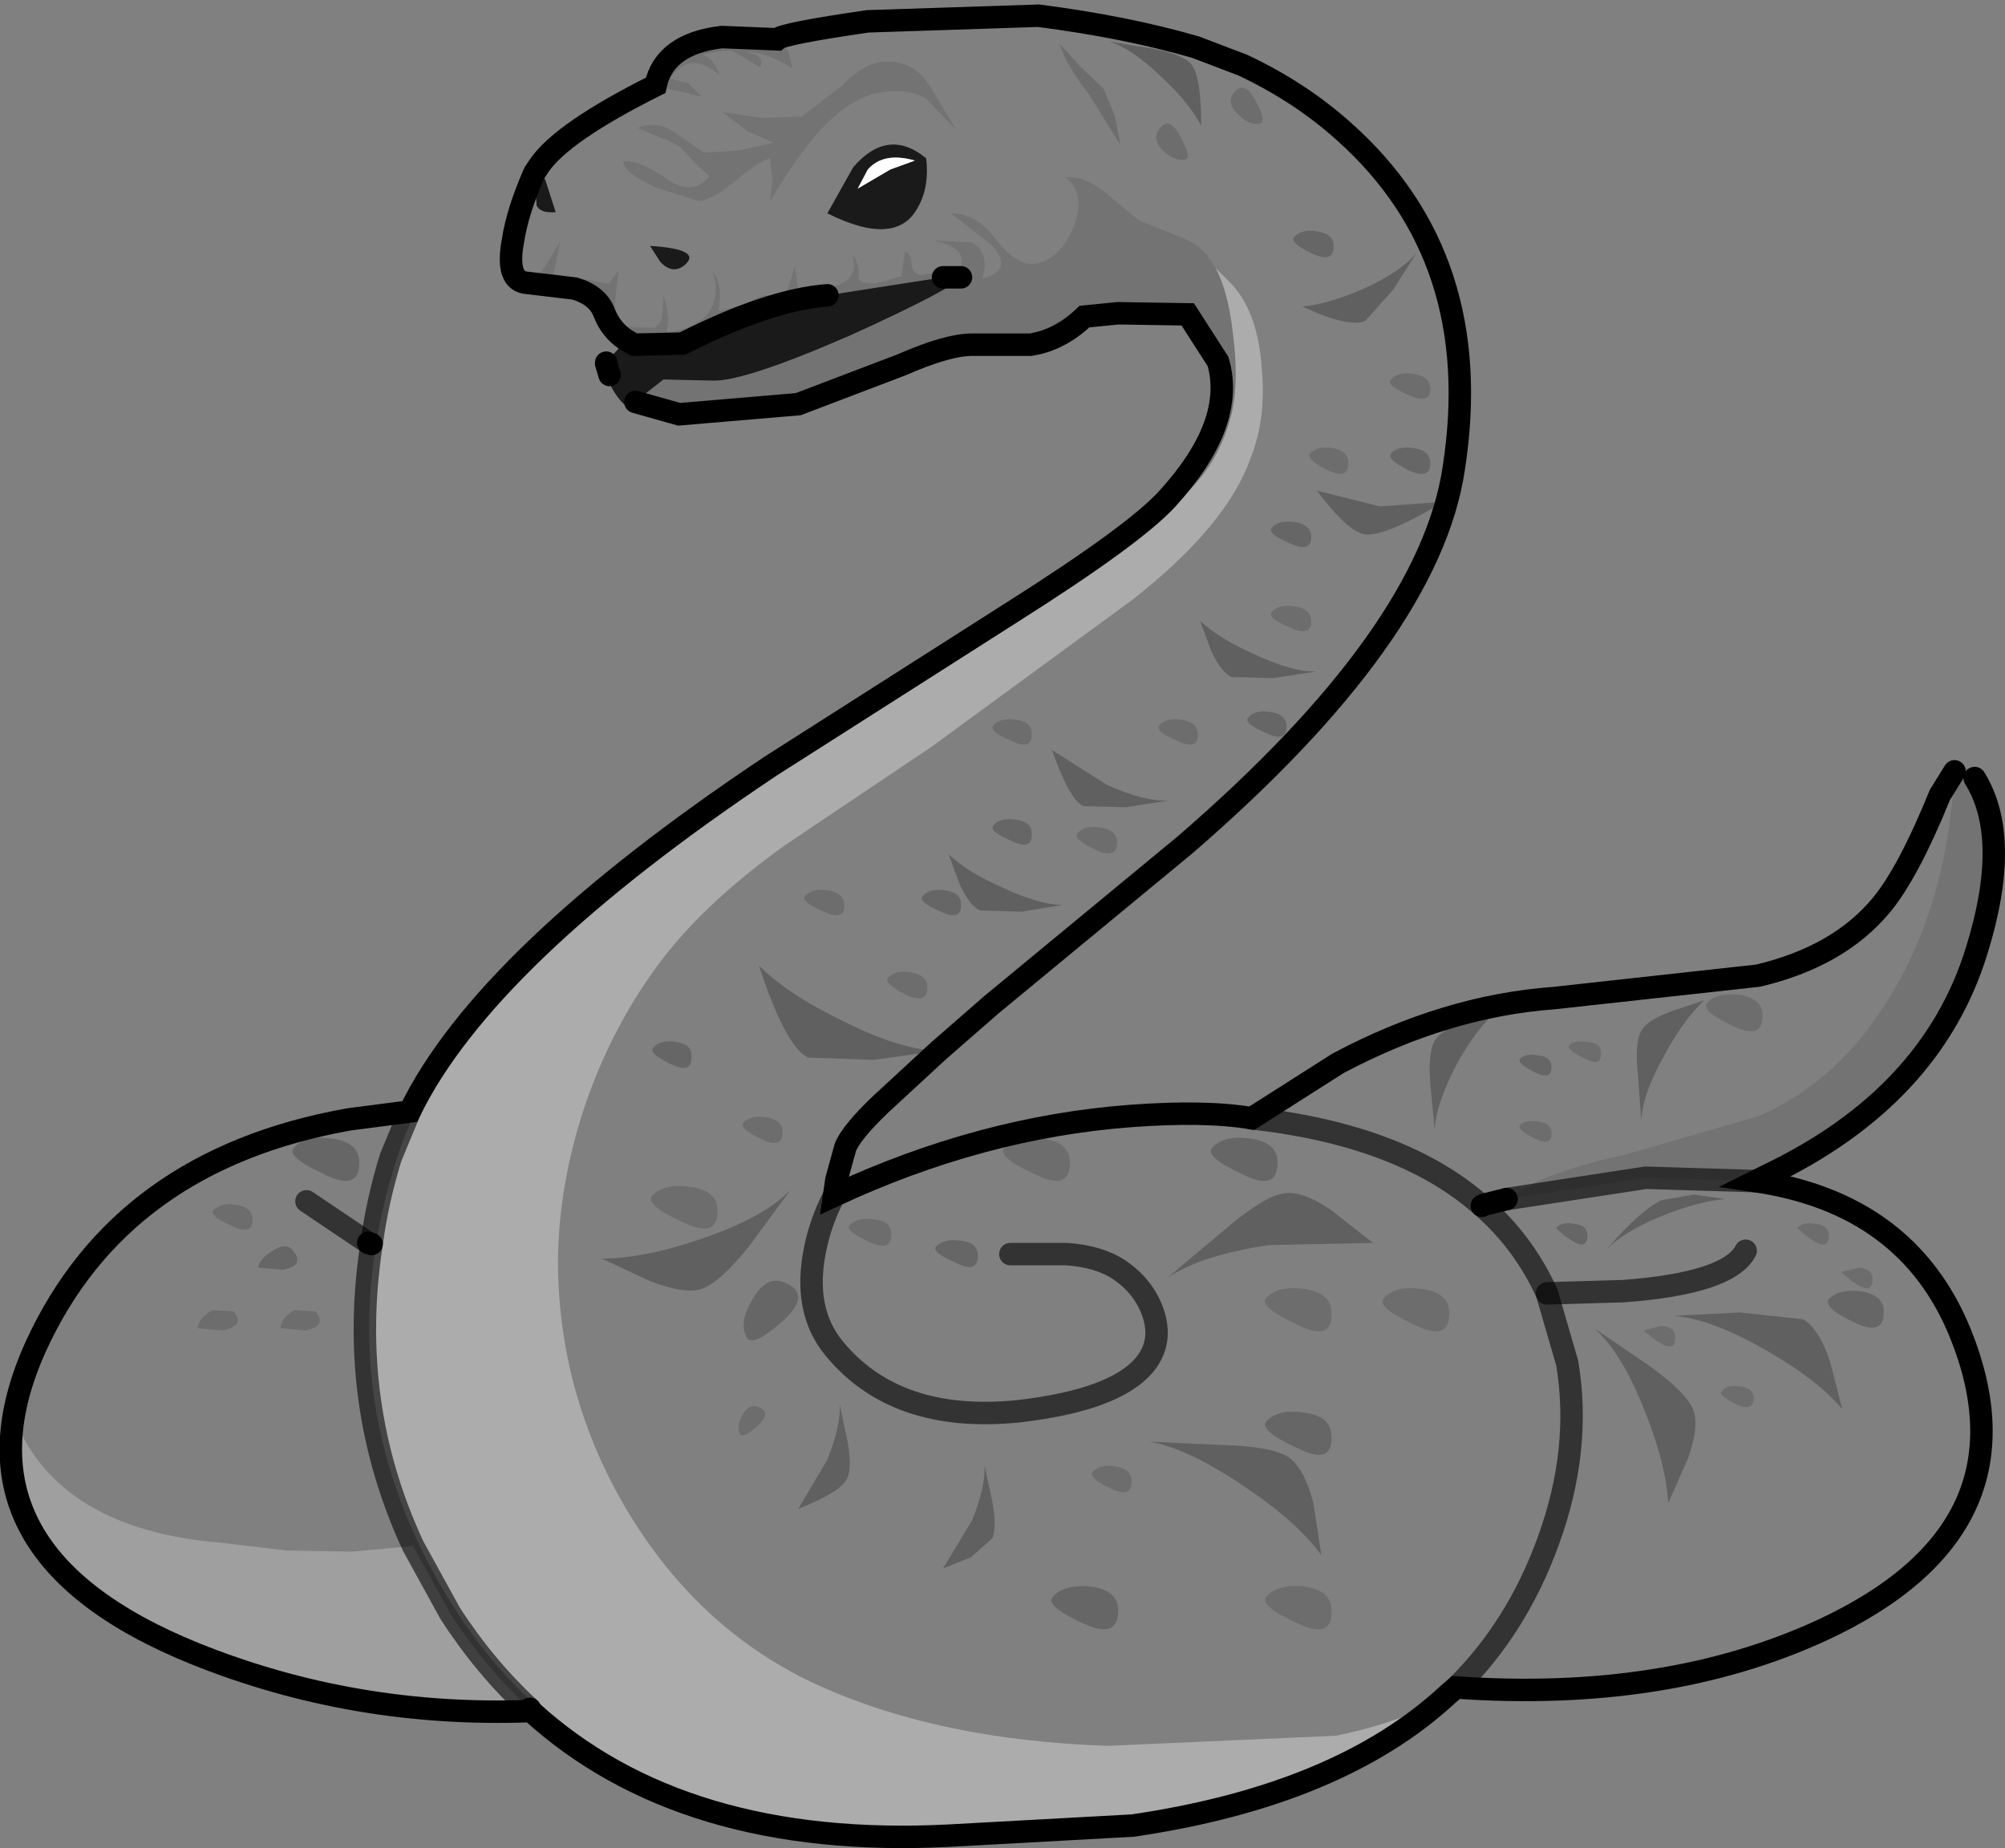 <?xml version="1.0" encoding="UTF-8" standalone="no"?>
<svg xmlns:xlink="http://www.w3.org/1999/xlink" height="82.3px" width="89.3px" xmlns="http://www.w3.org/2000/svg">
  <rect width="100%" height="100%" fill="#808080" stroke="none"/>
  <g transform="matrix(1.0, 0.0, 0.0, 1.0, 0.5, 0.55)">
    <path d="M77.7 52.05 Q84.45 53.05 86.8 58.8 90.35 67.55 80.65 72.05 73.7 75.25 64.35 74.6 L64.0 74.9 Q59.15 79.4 49.95 80.75 L41.75 81.2 Q29.9 81.8 23.15 75.65 15.3 75.95 8.2 73.1 -3.05 68.55 1.1 59.4 4.9 51.1 15.05 49.3 L17.75 48.95 Q21.1 42.05 33.85 33.55 L44.6 26.7 Q50.05 23.25 51.5 21.65 54.55 18.3 53.75 15.55 L52.4 13.45 49.3 13.4 47.8 13.55 Q46.7 14.6 45.4 14.8 L42.8 14.8 Q41.7 14.8 39.65 15.7 L35.05 17.45 29.75 17.9 27.8 17.35 27.9 17.25 29.65 17.65 Q32.05 17.95 34.75 17.1 L39.45 15.3 Q41.65 14.35 42.75 14.35 L45.4 14.4 Q46.7 14.3 47.8 13.25 L49.65 13.15 52.7 13.35 54.0 15.6 Q54.7 18.55 51.75 21.9 50.25 23.5 45.0 26.85 L34.25 33.7 Q19.65 43.45 17.25 50.8 13.75 61.45 19.6 70.85 26.4 81.75 42.05 80.95 L49.0 80.7 Q56.9 79.8 61.9 76.55 L63.5 75.3 Q61.25 76.3 59.0 76.75 L48.85 77.2 Q41.4 76.95 36.05 74.55 30.7 72.15 27.45 66.75 24.35 61.55 24.35 55.55 24.4 52.1 25.55 48.7 26.7 45.3 28.75 42.5 30.75 39.75 34.45 37.1 L41.0 32.7 49.95 26.15 Q54.15 22.85 55.2 19.85 55.9 18.1 55.7 15.9 55.55 13.45 54.4 12.15 L53.65 11.4 53.25 10.8 Q52.75 10.2 51.8 9.9 L50.2 9.25 48.7 8.0 Q47.75 7.25 46.95 7.35 47.9 8.05 47.3 9.6 46.65 11.1 45.5 11.2 44.75 11.25 43.85 10.1 43.0 8.95 41.85 8.95 L43.65 10.35 Q44.7 11.5 43.25 11.85 43.6 10.75 42.8 10.25 L41.05 10.15 Q42.0 10.35 42.25 10.75 42.45 11.1 42.2 11.45 L40.5 11.7 Q40.1 11.6 40.1 11.2 40.1 10.75 39.8 10.65 L39.65 11.75 38.6 12.05 Q37.7 12.15 37.75 11.75 37.75 11.05 37.45 10.8 38.0 12.45 35.05 12.3 L34.9 11.3 34.6 12.3 Q34.4 12.55 34.1 12.6 L33.5 12.6 32.5 13.05 31.5 13.3 Q31.7 12.05 31.25 11.6 31.6 12.7 31.0 13.45 30.4 14.1 29.2 14.25 29.35 13.45 29.05 12.6 L29.0 13.45 Q29.0 13.85 28.65 14.05 L27.35 14.0 Q26.85 13.55 26.9 12.8 L27.05 11.5 26.6 12.1 25.9 11.95 24.15 11.65 24.3 10.95 24.45 10.2 24.0 10.95 23.55 11.65 22.35 11.5 Q22.5 12.0 23.0 12.05 22.0 12.0 22.35 10.15 22.55 8.85 23.3 7.15 L23.4 8.6 Q23.55 8.95 24.25 8.9 L23.8 7.5 23.5 6.85 Q24.5 5.35 28.7 3.25 L28.7 3.3 29.65 3.5 30.75 3.75 30.15 3.15 29.35 2.95 Q30.25 1.65 31.55 2.8 31.25 1.95 30.75 1.9 L31.4 1.75 32.1 1.7 33.35 2.45 Q33.65 1.9 32.65 1.75 33.65 1.75 34.8 2.5 L34.6 1.7 34.1 1.2 Q34.35 0.95 38.15 0.4 L45.75 0.15 Q49.65 0.65 52.75 1.55 L54.85 2.35 Q57.4 3.55 59.35 5.3 65.7 10.95 64.25 20.3 63.15 27.7 52.25 37.1 L43.65 44.2 41.3 46.25 38.7 48.65 Q37.4 49.9 37.15 50.55 L36.75 52.0 36.65 52.7 Q43.2 49.65 49.85 49.15 53.2 48.9 55.25 49.25 L59.1 46.8 Q63.9 44.25 68.7 43.9 L77.8 42.9 Q81.4 42.05 83.3 39.75 84.5 38.3 85.9 34.85 L86.55 33.8 86.5 34.55 Q86.0 41.0 82.6 45.4 80.65 47.9 77.85 49.15 L71.95 50.85 Q69.25 51.45 67.9 52.1 L66.6 52.85 72.8 51.9 77.7 52.05 M81.0 60.05 Q80.5 58.6 79.8 58.2 L77.0 57.9 74.0 58.05 Q75.65 58.15 78.1 59.55 80.4 60.85 81.55 62.2 L81.0 60.05 M83.4 57.8 Q83.35 57.1 82.35 56.95 81.4 56.85 80.95 57.3 80.7 57.7 82.1 58.35 83.45 59.0 83.4 57.8 M81.5 56.1 Q82.95 57.4 82.9 56.35 82.85 55.95 82.3 55.9 L81.5 56.1 M62.6 10.7 Q61.9 11.55 60.25 12.3 58.65 13.0 57.5 13.1 59.55 14.05 60.3 13.75 L61.55 12.35 62.6 10.7 M62.45 16.1 Q61.75 16.0 61.45 16.35 61.2 16.6 62.25 17.05 63.25 17.5 63.2 16.7 63.15 16.2 62.45 16.1 M62.45 19.4 Q61.75 19.3 61.45 19.65 61.25 19.9 62.25 20.4 63.25 20.85 63.2 20.0 63.15 19.5 62.45 19.4 M60.95 22.0 L58.15 21.3 Q59.55 23.15 60.3 23.25 61.2 23.35 63.8 21.8 L60.95 22.0 M54.65 4.55 Q55.15 5.05 55.6 4.95 55.95 4.9 55.4 3.9 54.9 2.95 54.4 3.65 54.15 4.1 54.65 4.55 M53.0 5.05 Q53.0 2.7 52.5 2.25 52.1 1.85 50.75 1.6 L48.9 1.3 Q49.9 1.6 51.2 2.85 52.45 4.0 53.0 5.05 M52.05 5.5 Q51.55 4.55 51.1 5.25 50.8 5.7 51.35 6.2 51.85 6.65 52.3 6.55 52.6 6.5 52.05 5.5 M57.95 10.75 Q58.95 11.2 58.9 10.35 58.85 9.85 58.15 9.75 57.45 9.65 57.15 10.0 56.9 10.25 57.95 10.75 M48.0 3.65 L49.4 5.9 49.15 4.6 48.65 3.4 47.6 2.4 46.7 1.4 Q46.95 2.3 48.0 3.65 M40.9 3.25 Q40.15 2.1 38.85 2.2 38.0 2.25 36.95 3.3 L35.2 4.65 33.45 4.7 31.7 4.45 32.8 5.3 33.95 5.8 32.45 6.15 30.85 6.25 29.55 5.35 Q28.8 4.8 27.9 5.15 L28.85 5.55 Q29.5 5.8 29.8 6.0 L30.45 6.7 31.1 7.3 Q30.35 8.2 29.25 7.45 27.85 6.5 27.25 6.65 27.3 7.15 28.7 7.8 L30.6 8.4 Q31.25 8.35 32.2 7.55 33.25 6.65 33.8 6.5 L33.9 7.5 33.8 8.4 Q35.05 6.35 35.85 5.45 37.35 3.75 38.8 3.55 40.05 3.4 40.75 3.85 L42.1 5.25 40.9 3.25 M59.55 20.0 Q59.5 19.5 58.8 19.4 58.15 19.3 57.85 19.65 57.65 19.9 58.65 20.4 59.6 20.85 59.55 20.0 M57.15 22.7 Q56.45 22.6 56.15 22.95 55.9 23.2 56.95 23.65 57.95 24.1 57.9 23.3 57.85 22.8 57.15 22.7 M58.15 29.35 Q57.1 29.4 55.4 28.6 53.8 27.9 52.95 27.1 L53.45 28.45 Q53.9 29.4 54.35 29.6 L56.2 29.65 58.15 29.35 M51.95 32.45 Q52.9 32.9 52.85 32.1 52.8 31.6 52.1 31.5 51.45 31.4 51.15 31.75 50.9 32.0 51.95 32.45 M56.95 27.4 Q57.95 27.85 57.9 27.05 57.85 26.55 57.15 26.45 56.45 26.35 56.15 26.7 55.9 26.95 56.95 27.4 M55.9 32.1 Q56.85 32.55 56.8 31.75 56.75 31.25 56.05 31.15 55.4 31.05 55.1 31.4 54.85 31.65 55.9 32.1 M44.75 31.5 Q44.05 31.4 43.75 31.75 43.5 32.0 44.55 32.45 45.5 32.9 45.45 32.1 45.45 31.6 44.75 31.5 M43.75 36.2 Q43.5 36.45 44.55 36.9 45.5 37.35 45.45 36.55 45.45 36.05 44.75 35.95 44.05 35.85 43.75 36.2 M48.5 36.3 Q47.8 36.2 47.5 36.55 47.25 36.8 48.3 37.3 49.3 37.75 49.25 36.9 49.2 36.4 48.5 36.3 M49.65 35.4 L51.55 35.1 Q50.45 35.15 48.8 34.4 L46.35 32.85 Q47.15 35.1 47.75 35.35 L49.65 35.4 M42.25 38.85 Q42.7 39.8 43.15 40.0 L45.0 40.05 46.85 39.75 Q45.8 39.75 44.2 39.0 42.6 38.3 41.75 37.5 L42.25 38.85 M41.6 39.1 Q40.9 39.0 40.6 39.35 40.35 39.6 41.4 40.05 42.35 40.5 42.3 39.7 42.3 39.2 41.6 39.1 M63.2 47.7 L63.4 49.75 Q63.45 48.65 64.35 46.9 65.25 45.25 66.2 44.45 63.8 45.1 63.4 45.8 63.1 46.3 63.2 47.7 M70.8 46.3 Q70.8 45.9 70.2 45.85 69.65 45.75 69.4 46.0 69.25 46.2 70.1 46.6 70.85 47.0 70.8 46.3 M68.6 46.9 Q68.55 46.5 68.0 46.45 67.45 46.35 67.2 46.6 67.05 46.8 67.85 47.2 68.65 47.6 68.6 46.9 M75.4 44.0 L73.9 44.5 Q72.85 44.9 72.6 45.35 72.3 45.9 72.45 47.3 L72.6 49.35 Q72.65 48.2 73.6 46.5 74.45 44.9 75.4 44.0 M76.7 45.15 Q78.05 45.8 78.0 44.6 77.95 43.9 76.95 43.75 75.95 43.65 75.55 44.1 75.2 44.45 76.7 45.15 M37.5 6.9 L36.35 8.95 Q39.45 10.5 40.4 8.65 40.9 7.75 40.75 6.5 39.05 5.1 37.5 6.9 M28.45 10.4 L28.9 11.1 Q29.45 11.7 30.0 11.25 30.8 10.55 28.45 10.4 M28.6 46.1 Q28.35 46.35 29.4 46.85 30.35 47.3 30.3 46.45 30.3 45.95 29.6 45.85 28.9 45.75 28.6 46.1 M33.6 49.2 Q32.95 49.1 32.6 49.45 32.4 49.7 33.45 50.2 34.4 50.65 34.35 49.8 34.3 49.3 33.6 49.2 M40.05 42.75 Q39.35 42.65 39.05 43.0 38.85 43.25 39.85 43.75 40.85 44.2 40.8 43.35 40.75 42.85 40.05 42.75 M36.2 40.05 Q37.15 40.5 37.1 39.7 37.05 39.2 36.35 39.1 35.7 39.0 35.35 39.35 35.15 39.6 36.2 40.05 M38.4 46.65 L41.3 46.25 Q39.6 46.2 37.1 44.95 34.6 43.75 33.3 42.45 34.5 46.1 35.5 46.55 L38.4 46.65 M37.35 54.0 Q37.1 54.25 38.2 54.75 39.25 55.25 39.2 54.35 39.15 53.8 38.4 53.75 37.7 53.65 37.35 54.0 M44.5 55.3 L47.0 55.3 Q48.45 55.4 49.35 56.0 50.45 56.75 50.85 57.9 51.3 59.2 50.5 60.2 49.2 61.8 44.85 62.3 39.4 62.85 36.65 59.5 35.25 57.8 35.8 55.1 36.05 53.85 36.65 52.7 36.05 53.85 35.8 55.1 35.25 57.8 36.65 59.5 39.4 62.85 44.85 62.3 49.2 61.8 50.5 60.2 51.3 59.2 50.85 57.9 50.45 56.75 49.35 56.0 48.45 55.4 47.0 55.3 L44.5 55.3 M34.7 52.45 Q33.55 53.65 30.8 54.6 28.2 55.5 26.3 55.5 L28.45 56.5 Q30.0 57.1 30.75 56.85 31.6 56.55 32.9 54.9 L34.7 52.45 M32.75 59.0 Q33.0 59.5 34.4 58.25 35.7 57.05 34.4 56.55 33.6 56.25 33.0 57.35 32.4 58.35 32.75 59.0 M30.2 52.3 Q29.05 52.15 28.55 52.7 28.2 53.1 29.95 53.9 31.55 54.65 31.45 53.25 31.4 52.45 30.2 52.3 M36.35 64.45 L35.05 66.65 Q37.05 65.85 37.25 65.25 37.45 64.8 37.25 63.65 L36.9 62.0 Q36.95 62.95 36.35 64.45 M32.55 62.5 Q32.3 62.95 32.45 63.3 32.55 63.55 33.25 62.95 33.9 62.35 33.25 62.1 32.85 61.95 32.55 62.5 M17.75 48.95 L16.9 51.0 Q16.3 52.95 16.05 54.85 16.3 52.95 16.9 51.0 L17.75 48.95 M16.05 54.85 L15.9 54.8 16.05 54.85 Q14.95 61.95 17.9 68.3 14.95 61.95 16.05 54.85 M23.1 75.55 Q21.1 73.7 19.55 71.3 L17.9 68.3 15.2 68.55 12.25 68.5 9.3 68.15 Q2.15 67.55 0.15 62.65 -0.7 69.5 8.25 73.1 14.95 75.8 23.1 75.55 L23.15 75.65 23.1 75.55 M12.6 50.55 Q12.2 50.95 13.95 51.75 15.55 52.55 15.5 51.15 15.45 50.3 14.25 50.15 13.1 50.0 12.6 50.55 M12.55 55.15 Q12.25 54.75 11.65 55.15 11.05 55.5 11.0 55.9 L12.1 56.0 Q13.1 55.8 12.55 55.15 M12.0 58.6 L13.1 58.7 Q14.1 58.5 13.55 57.85 L12.6 57.8 Q12.0 58.15 12.0 58.6 M15.9 54.8 L13.15 52.95 15.9 54.8 M9.9 57.85 L8.95 57.8 Q8.35 58.15 8.3 58.6 L9.4 58.7 Q10.45 58.5 9.9 57.85 M9.0 53.35 Q8.8 53.6 9.85 54.05 10.8 54.5 10.75 53.7 10.7 53.2 10.0 53.1 9.35 53.0 9.0 53.35 M80.35 53.95 Q79.8 53.85 79.55 54.15 81.0 55.45 80.95 54.4 80.9 54.0 80.35 53.95 M73.5 52.9 Q72.55 53.35 71.05 55.1 71.75 54.35 73.4 53.65 75.1 52.95 76.35 52.85 L74.95 52.65 73.5 52.9 M77.0 61.2 Q76.4 61.1 76.2 61.4 75.95 61.55 76.85 62.0 77.65 62.35 77.6 61.65 77.55 61.25 77.0 61.2 M74.1 58.95 Q74.1 58.55 73.5 58.5 L72.7 58.7 Q74.2 60.0 74.1 58.95 M77.25 55.15 Q76.5 56.6 71.8 56.95 L68.4 57.05 71.8 56.95 Q76.5 56.6 77.25 55.15 M67.85 50.15 Q68.65 50.55 68.6 49.85 68.55 49.45 68.0 49.4 67.45 49.3 67.2 49.55 67.05 49.75 67.85 50.15 M69.6 53.95 Q69.05 53.85 68.8 54.15 70.25 55.45 70.2 54.4 70.15 54.0 69.6 53.95 M66.6 52.85 L65.6 53.1 65.5 53.15 65.6 53.1 66.6 52.85 M62.5 58.45 Q64.1 59.25 64.05 57.85 64.0 57.0 62.8 56.85 61.65 56.7 61.15 57.25 60.75 57.65 62.5 58.45 M68.4 57.05 Q67.35 54.75 65.5 53.15 67.35 54.75 68.4 57.05 L69.3 60.15 Q69.95 64.0 68.45 68.1 67.05 71.95 64.35 74.6 67.05 71.95 68.45 68.1 69.95 64.0 69.3 60.15 L68.4 57.05 M73.8 66.4 L74.7 64.35 Q75.2 62.9 74.9 62.2 74.55 61.4 72.85 60.2 L70.5 58.6 Q71.7 59.65 72.7 62.15 73.7 64.6 73.8 66.4 M56.65 52.6 Q55.75 52.75 54.0 54.25 L51.5 56.35 Q53.0 55.35 56.0 54.9 L60.65 54.8 58.8 53.35 Q57.5 52.45 56.65 52.6 M53.5 50.55 Q53.1 50.95 54.85 51.75 56.45 52.55 56.4 51.15 56.35 50.3 55.15 50.15 54.0 50.0 53.5 50.55 M47.15 51.15 Q47.1 50.3 45.9 50.15 44.75 50.0 44.25 50.55 43.85 50.95 45.6 51.75 47.2 52.55 47.15 51.15 M55.9 57.25 Q55.55 57.65 57.3 58.45 58.9 59.25 58.8 57.85 58.75 57.0 57.55 56.85 56.4 56.7 55.9 57.25 M42.25 54.7 Q41.55 54.6 41.2 54.95 40.95 55.2 42.1 55.7 43.1 56.2 43.05 55.3 43.0 54.75 42.25 54.7 M48.15 65.0 Q48.0 65.3 49.0 65.75 49.95 66.2 49.9 65.35 49.85 64.85 49.15 64.75 48.5 64.65 48.15 65.0 M43.35 64.7 Q43.4 65.65 42.8 67.15 L41.5 69.3 42.75 68.8 43.7 67.95 Q43.9 67.45 43.7 66.35 L43.35 64.7 M47.75 71.75 Q49.35 72.5 49.3 71.1 49.25 70.25 48.05 70.1 46.9 70.0 46.4 70.55 46.0 70.95 47.75 71.75 M56.9 64.35 Q56.15 63.85 53.85 63.8 L50.7 63.65 Q52.4 63.95 54.85 65.6 57.25 67.2 58.35 68.7 L58.0 66.4 Q57.6 64.85 56.9 64.35 M57.55 62.35 Q56.4 62.2 55.9 62.75 55.55 63.15 57.3 63.95 58.9 64.75 58.8 63.35 58.75 62.5 57.55 62.35 M57.3 71.75 Q58.9 72.5 58.8 71.1 58.75 70.25 57.55 70.1 56.4 70.0 55.9 70.55 55.55 70.95 57.3 71.75 M65.5 53.15 Q61.95 50.0 55.25 49.25 61.95 50.0 65.5 53.15" fill="#ffffff" fill-opacity="0.0" fill-rule="evenodd" stroke="none"/>
    <path d="M86.55 33.8 L86.55 33.7 Q86.95 33.3 87.45 34.1 89.1 36.75 87.55 41.75 85.55 48.3 78.2 51.8 L77.7 52.05 72.8 51.9 66.6 52.85 67.9 52.1 Q69.25 51.45 71.95 50.85 L77.85 49.15 Q80.65 47.9 82.6 45.4 86.0 41.0 86.5 34.55 L86.55 33.8 M26.5 15.65 L26.5 15.6 26.5 15.5 26.55 15.3 26.7 15.3 26.7 15.35 26.7 15.4 27.1 15.85 Q26.85 15.95 26.7 16.1 L26.55 15.65 26.5 15.65 M27.4 14.6 Q26.7 14.15 26.4 13.35 26.1 12.6 25.1 12.3 L23.0 12.05 Q22.5 12.0 22.35 11.5 L23.55 11.65 24.0 10.95 24.45 10.2 24.3 10.95 24.15 11.65 25.9 11.95 26.6 12.1 27.05 11.5 26.9 12.8 Q26.85 13.55 27.35 14.0 L28.65 14.05 Q29.0 13.85 29.0 13.45 L29.05 12.6 Q29.35 13.45 29.2 14.25 30.4 14.1 31.0 13.45 31.6 12.7 31.25 11.6 31.7 12.05 31.5 13.3 L32.5 13.05 33.5 12.6 34.1 12.6 Q34.4 12.55 34.6 12.3 L34.9 11.3 35.05 12.3 Q38.0 12.45 37.45 10.8 37.75 11.05 37.75 11.75 37.7 12.15 38.6 12.05 L39.65 11.75 39.8 10.65 Q40.1 10.75 40.1 11.2 40.1 11.6 40.5 11.7 L42.2 11.45 Q42.45 11.1 42.25 10.75 42.0 10.35 41.05 10.15 L42.8 10.25 Q43.6 10.75 43.25 11.85 44.7 11.5 43.65 10.35 L41.85 8.95 Q43.0 8.95 43.85 10.1 44.75 11.25 45.5 11.2 46.65 11.1 47.3 9.6 47.9 8.05 46.95 7.35 47.75 7.25 48.7 8.0 L50.2 9.25 51.8 9.9 Q52.75 10.2 53.25 10.8 L53.65 11.4 Q54.2 12.45 54.4 14.2 54.7 16.4 54.35 17.9 53.7 20.45 51.75 21.9 54.7 18.55 54.0 15.6 L52.7 13.35 49.65 13.15 47.8 13.25 Q46.7 14.3 45.4 14.4 L42.75 14.35 Q41.65 14.35 39.45 15.3 L34.75 17.1 Q32.05 17.95 29.65 17.65 L27.9 17.25 29.05 16.35 31.25 16.4 Q32.65 16.45 37.45 14.35 41.95 12.3 42.3 11.8 L42.25 11.75 41.5 11.8 36.35 12.6 Q33.75 12.8 29.9 14.75 L27.75 14.8 27.4 14.6 M28.7 3.25 Q29.1 1.4 31.65 1.1 L34.1 1.2 34.6 1.7 34.8 2.5 Q33.65 1.75 32.65 1.75 33.65 1.9 33.35 2.45 L32.1 1.7 31.4 1.75 30.75 1.9 Q31.25 1.95 31.55 2.8 30.25 1.65 29.35 2.95 L30.15 3.15 30.75 3.75 29.65 3.5 28.7 3.3 28.7 3.25 M40.9 3.25 L42.1 5.25 40.75 3.85 Q40.05 3.4 38.8 3.55 37.35 3.75 35.85 5.45 35.05 6.35 33.8 8.4 L33.9 7.5 33.8 6.5 Q33.25 6.65 32.2 7.55 31.25 8.35 30.6 8.4 L28.7 7.8 Q27.3 7.15 27.25 6.65 27.85 6.5 29.25 7.45 30.35 8.2 31.1 7.3 L30.45 6.7 29.8 6.0 Q29.5 5.8 28.85 5.55 L27.9 5.15 Q28.8 4.8 29.55 5.35 L30.85 6.25 32.45 6.15 33.95 5.8 32.8 5.3 31.7 4.45 33.45 4.7 35.2 4.65 36.95 3.3 Q38.0 2.25 38.85 2.2 40.15 2.1 40.9 3.25" fill="#000000" fill-opacity="0.098" fill-rule="evenodd" stroke="none"/>
    <path d="M81.5 56.1 L82.3 55.9 Q82.85 55.95 82.9 56.35 82.95 57.4 81.5 56.1 M62.45 16.1 Q63.15 16.2 63.2 16.7 63.25 17.5 62.25 17.05 61.2 16.6 61.45 16.35 61.75 16.0 62.45 16.1 M54.65 4.55 Q54.15 4.1 54.4 3.65 54.9 2.95 55.4 3.9 55.95 4.9 55.6 4.95 55.15 5.05 54.65 4.55 M52.05 5.5 Q52.6 6.5 52.3 6.55 51.85 6.65 51.35 6.2 50.8 5.7 51.1 5.25 51.55 4.55 52.05 5.5 M48.0 3.65 Q46.95 2.3 46.7 1.4 L47.6 2.4 48.65 3.4 49.15 4.6 49.4 5.9 48.0 3.65 M59.55 20.0 Q59.6 20.85 58.65 20.4 57.65 19.9 57.85 19.65 58.15 19.3 58.8 19.4 59.5 19.5 59.55 20.0 M56.95 27.4 Q55.9 26.95 56.15 26.7 56.45 26.35 57.15 26.45 57.85 26.55 57.9 27.05 57.95 27.85 56.95 27.4 M51.95 32.45 Q50.9 32.0 51.15 31.75 51.45 31.4 52.1 31.5 52.8 31.6 52.85 32.1 52.9 32.9 51.95 32.45 M44.75 31.5 Q45.45 31.6 45.45 32.1 45.5 32.9 44.55 32.45 43.5 32.0 43.75 31.75 44.05 31.4 44.75 31.5 M48.5 36.3 Q49.2 36.4 49.25 36.9 49.3 37.75 48.3 37.3 47.25 36.8 47.5 36.55 47.8 36.2 48.5 36.3 M70.8 46.3 Q70.85 47.0 70.1 46.6 69.25 46.2 69.4 46.0 69.65 45.75 70.2 45.85 70.8 45.9 70.8 46.3 M76.7 45.15 Q75.2 44.45 75.55 44.1 75.95 43.65 76.95 43.75 77.95 43.9 78.0 44.6 78.05 45.8 76.7 45.15 M36.2 40.05 Q35.15 39.6 35.35 39.35 35.7 39.0 36.35 39.1 37.05 39.2 37.1 39.7 37.15 40.5 36.2 40.05 M40.05 42.75 Q40.75 42.85 40.8 43.35 40.85 44.2 39.85 43.75 38.85 43.25 39.05 43.0 39.35 42.65 40.05 42.75 M33.6 49.2 Q34.3 49.3 34.35 49.8 34.4 50.65 33.45 50.2 32.4 49.7 32.6 49.45 32.95 49.1 33.6 49.2 M37.35 54.0 Q37.7 53.65 38.4 53.75 39.15 53.8 39.2 54.35 39.25 55.25 38.2 54.75 37.1 54.25 37.35 54.0 M30.2 52.3 Q31.4 52.45 31.45 53.25 31.55 54.65 29.95 53.9 28.2 53.1 28.55 52.7 29.05 52.15 30.2 52.3 M32.55 62.5 Q32.85 61.95 33.25 62.1 33.9 62.35 33.25 62.95 32.55 63.55 32.45 63.3 32.3 62.95 32.55 62.5 M12.0 58.6 Q12.0 58.15 12.6 57.8 L13.55 57.85 Q14.1 58.5 13.1 58.7 L12.0 58.6 M9.0 53.35 Q9.35 53.0 10.0 53.1 10.7 53.2 10.75 53.7 10.8 54.5 9.85 54.05 8.8 53.6 9.0 53.35 M9.9 57.85 Q10.45 58.5 9.4 58.7 L8.3 58.6 Q8.35 58.15 8.95 57.8 L9.9 57.85 M80.35 53.95 Q80.9 54.0 80.95 54.4 81.0 55.45 79.55 54.15 79.8 53.85 80.35 53.95 M74.1 58.95 Q74.2 60.0 72.7 58.7 L73.5 58.5 Q74.1 58.55 74.1 58.95 M77.0 61.2 Q77.55 61.25 77.6 61.65 77.65 62.35 76.85 62.0 75.95 61.55 76.2 61.4 76.4 61.1 77.0 61.2 M67.85 50.15 Q67.05 49.75 67.2 49.55 67.45 49.3 68.0 49.4 68.55 49.45 68.6 49.85 68.65 50.55 67.85 50.15 M62.5 58.45 Q60.75 57.65 61.15 57.25 61.65 56.7 62.8 56.85 64.0 57.0 64.05 57.85 64.1 59.25 62.5 58.45 M55.9 57.25 Q56.4 56.7 57.55 56.85 58.75 57.0 58.8 57.85 58.9 59.25 57.3 58.45 55.55 57.65 55.9 57.25 M47.15 51.15 Q47.2 52.55 45.6 51.75 43.85 50.95 44.25 50.55 44.75 50.0 45.9 50.15 47.1 50.3 47.15 51.15 M48.15 65.0 Q48.5 64.65 49.15 64.75 49.85 64.85 49.9 65.35 49.95 66.2 49.0 65.75 48.0 65.3 48.15 65.0 M57.3 71.75 Q55.55 70.95 55.9 70.55 56.4 70.0 57.55 70.1 58.75 70.25 58.8 71.1 58.9 72.5 57.3 71.75" fill="#000000" fill-opacity="0.149" fill-rule="evenodd" stroke="none"/>
    <path d="M83.4 57.8 Q83.45 59.0 82.1 58.35 80.7 57.7 80.95 57.3 81.4 56.85 82.35 56.95 83.35 57.1 83.4 57.8 M62.45 19.4 Q63.15 19.5 63.2 20.0 63.25 20.85 62.25 20.4 61.25 19.9 61.45 19.65 61.75 19.3 62.45 19.4 M57.95 10.75 Q56.9 10.25 57.15 10.0 57.45 9.65 58.15 9.75 58.85 9.85 58.9 10.35 58.95 11.2 57.95 10.75 M57.15 22.7 Q57.85 22.8 57.9 23.3 57.95 24.1 56.95 23.65 55.9 23.2 56.15 22.95 56.45 22.6 57.15 22.7 M55.9 32.1 Q54.85 31.65 55.1 31.4 55.4 31.05 56.05 31.15 56.75 31.25 56.8 31.75 56.85 32.55 55.9 32.1 M43.75 36.2 Q44.05 35.85 44.75 35.95 45.45 36.05 45.45 36.55 45.5 37.35 44.55 36.9 43.5 36.45 43.75 36.2 M41.6 39.1 Q42.3 39.2 42.3 39.7 42.35 40.5 41.4 40.05 40.35 39.6 40.6 39.35 40.9 39.0 41.6 39.1 M68.6 46.9 Q68.65 47.6 67.85 47.2 67.05 46.8 67.2 46.6 67.45 46.35 68.0 46.45 68.55 46.5 68.6 46.9 M28.6 46.1 Q28.9 45.75 29.6 45.85 30.3 45.95 30.3 46.45 30.35 47.3 29.4 46.85 28.35 46.35 28.6 46.1 M32.75 59.0 Q32.4 58.35 33.0 57.35 33.6 56.25 34.4 56.55 35.7 57.05 34.4 58.25 33.0 59.5 32.75 59.0 M12.55 55.15 Q13.1 55.8 12.1 56.0 L11.0 55.9 Q11.05 55.5 11.65 55.15 12.25 54.75 12.55 55.15 M12.6 50.55 Q13.1 50.0 14.25 50.15 15.45 50.3 15.5 51.15 15.55 52.55 13.95 51.75 12.2 50.95 12.6 50.55 M69.6 53.95 Q70.15 54.0 70.2 54.4 70.25 55.45 68.8 54.15 69.05 53.85 69.6 53.95 M53.5 50.55 Q54.0 50.0 55.15 50.15 56.35 50.3 56.4 51.15 56.45 52.55 54.85 51.75 53.1 50.95 53.5 50.55 M42.25 54.7 Q43.0 54.75 43.05 55.3 43.1 56.2 42.1 55.7 40.95 55.2 41.2 54.95 41.55 54.6 42.25 54.7 M47.75 71.75 Q46.0 70.95 46.4 70.55 46.9 70.0 48.05 70.1 49.25 70.25 49.3 71.1 49.35 72.5 47.75 71.75 M57.55 62.35 Q58.75 62.5 58.8 63.35 58.9 64.75 57.3 63.95 55.55 63.15 55.9 62.75 56.4 62.2 57.55 62.35" fill="#000000" fill-opacity="0.2" fill-rule="evenodd" stroke="none"/>
    <path d="M81.0 60.05 L81.55 62.2 Q80.4 60.85 78.1 59.55 75.65 58.15 74.0 58.05 L77.0 57.9 79.8 58.2 Q80.5 58.6 81.0 60.05 M62.6 10.7 L61.55 12.35 60.3 13.75 Q59.55 14.05 57.5 13.1 58.65 13.0 60.25 12.3 61.9 11.55 62.6 10.7 M60.95 22.0 L63.8 21.8 Q61.2 23.35 60.3 23.25 59.55 23.15 58.15 21.3 L60.95 22.0 M53.0 5.05 Q52.45 4.0 51.2 2.85 49.9 1.6 48.9 1.3 L50.75 1.6 Q52.1 1.85 52.5 2.25 53.0 2.7 53.0 5.05 M58.15 29.35 L56.2 29.65 54.35 29.6 Q53.9 29.4 53.45 28.45 L52.95 27.1 Q53.8 27.9 55.4 28.6 57.1 29.4 58.15 29.35 M42.25 38.85 L41.75 37.5 Q42.6 38.3 44.2 39.0 45.8 39.75 46.85 39.75 L45.0 40.05 43.15 40.0 Q42.7 39.8 42.25 38.85 M49.65 35.4 L47.75 35.35 Q47.15 35.1 46.35 32.85 L48.8 34.4 Q50.45 35.15 51.55 35.1 L49.65 35.4 M63.2 47.7 Q63.1 46.3 63.4 45.8 63.8 45.1 66.2 44.45 65.25 45.25 64.35 46.9 63.45 48.65 63.4 49.75 L63.2 47.7 M75.4 44.0 Q74.45 44.9 73.6 46.5 72.65 48.2 72.6 49.35 L72.45 47.3 Q72.3 45.9 72.6 45.35 72.85 44.9 73.9 44.5 L75.4 44.0 M38.4 46.65 L35.5 46.55 Q34.5 46.1 33.3 42.45 34.6 43.75 37.1 44.95 39.6 46.2 41.3 46.25 L38.4 46.65 M34.7 52.45 L32.9 54.9 Q31.6 56.55 30.75 56.85 30.0 57.1 28.45 56.5 L26.3 55.5 Q28.2 55.5 30.8 54.6 33.55 53.65 34.7 52.45 M36.35 64.45 Q36.95 62.95 36.9 62.0 L37.25 63.65 Q37.45 64.8 37.25 65.25 37.05 65.85 35.05 66.65 L36.35 64.45 M73.5 52.9 L74.95 52.65 76.35 52.85 Q75.1 52.95 73.4 53.65 71.75 54.35 71.05 55.1 72.55 53.35 73.5 52.9 M56.65 52.6 Q57.5 52.45 58.8 53.35 L60.65 54.8 56.0 54.9 Q53.0 55.35 51.5 56.35 L54.0 54.25 Q55.75 52.75 56.65 52.6 M73.8 66.4 Q73.7 64.6 72.7 62.15 71.7 59.65 70.5 58.6 L72.85 60.2 Q74.55 61.4 74.9 62.2 75.2 62.9 74.7 64.35 L73.8 66.4 M43.35 64.7 L43.7 66.35 Q43.9 67.45 43.7 67.95 L42.75 68.8 41.5 69.3 42.8 67.15 Q43.4 65.65 43.35 64.7 M56.9 64.35 Q57.6 64.85 58.0 66.4 L58.35 68.7 Q57.25 67.2 54.85 65.6 52.4 63.95 50.7 63.65 L53.85 63.8 Q56.15 63.85 56.9 64.35" fill="#000000" fill-opacity="0.247" fill-rule="evenodd" stroke="none"/>
    <path d="M26.65 16.15 L26.5 15.65 26.55 15.65 26.7 16.1 26.65 16.15 M41.5 11.8 L42.25 11.75 42.3 11.8 41.5 11.8" fill="#c2c4c6" fill-rule="evenodd" stroke="none"/>
    <path d="M27.8 17.35 L27.65 17.5 Q27.45 17.75 26.95 17.05 26.45 16.3 26.65 16.15 L26.7 16.1 Q26.85 15.95 27.1 15.85 L26.7 15.4 26.7 15.35 27.4 14.6 27.75 14.8 29.9 14.75 Q33.75 12.8 36.35 12.6 L41.5 11.8 42.3 11.8 Q41.95 12.3 37.45 14.35 32.65 16.45 31.25 16.4 L29.05 16.35 27.9 17.25 27.8 17.35 M23.3 7.15 L23.5 6.85 23.8 7.5 24.25 8.9 Q23.55 8.95 23.4 8.6 L23.3 7.15 M39.15 7.0 L40.25 6.6 Q38.85 6.2 38.15 7.0 L37.7 7.85 39.15 7.0 M37.5 6.9 Q39.05 5.1 40.75 6.5 40.9 7.75 40.4 8.65 39.45 10.5 36.35 8.95 L37.5 6.9 M28.45 10.4 Q30.8 10.55 30.0 11.25 29.45 11.7 28.9 11.1 L28.45 10.4" fill="#000000" fill-opacity="0.8" fill-rule="evenodd" stroke="none"/>
    <path d="M53.65 11.4 L54.4 12.15 Q55.55 13.45 55.7 15.9 55.9 18.1 55.2 19.85 54.15 22.85 49.95 26.15 L41.0 32.7 34.45 37.1 Q30.75 39.75 28.75 42.5 26.7 45.3 25.55 48.7 24.4 52.1 24.35 55.55 24.35 61.55 27.45 66.75 30.7 72.15 36.05 74.55 41.4 76.95 48.85 77.2 L59.0 76.75 Q61.25 76.3 63.5 75.3 L61.9 76.55 Q56.9 79.8 49.0 80.7 L42.05 80.95 Q26.4 81.75 19.6 70.85 13.75 61.45 17.25 50.8 19.65 43.45 34.25 33.7 L45.0 26.85 Q50.25 23.5 51.75 21.9 53.7 20.45 54.35 17.9 54.7 16.4 54.4 14.2 54.2 12.45 53.65 11.4" fill="#ffffff" fill-opacity="0.349" fill-rule="evenodd" stroke="none"/>
    <path d="M17.9 68.3 L19.55 71.3 Q21.1 73.7 23.1 75.55 14.95 75.8 8.25 73.1 -0.7 69.5 0.15 62.65 2.15 67.55 9.3 68.15 L12.25 68.5 15.2 68.55 17.9 68.3" fill="#ffffff" fill-opacity="0.247" fill-rule="evenodd" stroke="none"/>
    <path d="M39.15 7.0 L37.7 7.85 38.15 7.0 Q38.85 6.2 40.25 6.6 L39.15 7.0" fill="#ffffff" fill-rule="evenodd" stroke="none"/>
    <path d="M87.45 34.1 Q89.1 36.75 87.55 41.75 85.55 48.3 78.2 51.8 L77.7 52.05 Q84.45 53.05 86.8 58.8 90.35 67.55 80.65 72.05 73.7 75.25 64.35 74.6 L64.0 74.9 Q59.15 79.4 49.95 80.75 L41.75 81.2 Q29.9 81.8 23.15 75.65 15.3 75.95 8.2 73.1 -3.05 68.55 1.1 59.4 4.9 51.1 15.05 49.3 L17.75 48.95 Q21.1 42.05 33.85 33.55 L44.6 26.7 Q50.05 23.25 51.5 21.65 54.55 18.3 53.75 15.55 L52.4 13.45 49.3 13.4 47.8 13.55 Q46.7 14.6 45.4 14.8 L42.8 14.8 Q41.7 14.8 39.65 15.7 L35.05 17.45 29.75 17.9 27.8 17.35 M26.65 16.15 L26.5 15.65 26.5 15.6 M27.4 14.6 Q26.7 14.15 26.4 13.35 26.1 12.6 25.1 12.3 L23.0 12.05 Q22.0 12.0 22.35 10.15 22.55 8.85 23.3 7.15 L23.5 6.85 Q24.5 5.35 28.7 3.25 29.1 1.4 31.65 1.1 L34.1 1.2 Q34.35 0.95 38.15 0.4 L45.75 0.15 Q49.65 0.65 52.75 1.55 L54.85 2.35 Q57.4 3.55 59.35 5.3 65.7 10.95 64.25 20.3 63.15 27.7 52.25 37.1 L43.65 44.2 41.3 46.25 38.7 48.65 Q37.4 49.9 37.15 50.55 L36.75 52.0 36.65 52.7 Q43.2 49.65 49.85 49.15 53.2 48.9 55.25 49.25 L59.1 46.8 Q63.9 44.25 68.7 43.9 L77.8 42.9 Q81.4 42.05 83.3 39.75 84.5 38.3 85.9 34.85 L86.55 33.8 M41.5 11.8 L42.3 11.8 M36.35 12.6 Q33.75 12.8 29.9 14.75 L27.75 14.8 27.4 14.6 M23.1 75.55 L23.15 75.65 M65.5 53.15 L65.6 53.1 66.6 52.85" fill="none" stroke="#000000" stroke-linecap="round" stroke-linejoin="miter-clip" stroke-miterlimit="4.0" stroke-width="1.0"/>
    <path d="M36.65 52.7 Q36.05 53.85 35.8 55.1 35.25 57.8 36.65 59.5 39.4 62.85 44.85 62.3 49.2 61.8 50.5 60.2 51.3 59.2 50.85 57.9 50.45 56.75 49.35 56.0 48.45 55.4 47.0 55.3 L44.5 55.3 M13.15 52.95 L15.9 54.8 M68.4 57.05 L71.8 56.95 Q76.5 56.6 77.25 55.15" fill="none" stroke="#000000" stroke-linecap="round" stroke-linejoin="round" stroke-opacity="0.6" stroke-width="1.0"/>
    <path d="M15.9 54.8 L16.05 54.85" fill="none" stroke="#000000" stroke-linecap="round" stroke-linejoin="round" stroke-width="1.0"/>
    <path d="M66.6 52.85 L72.8 51.9 77.7 52.05 M16.05 54.85 Q16.3 52.95 16.9 51.0 L17.75 48.95 M16.05 54.85 Q14.95 61.95 17.9 68.3 L19.55 71.3 Q21.1 73.7 23.1 75.55 M68.4 57.05 L69.3 60.15 Q69.95 64.0 68.45 68.1 67.05 71.95 64.35 74.6 M65.5 53.15 Q67.35 54.75 68.4 57.05 M55.25 49.25 Q61.95 50.0 65.5 53.15" fill="none" stroke="#000000" stroke-linecap="round" stroke-linejoin="miter-clip" stroke-miterlimit="4.0" stroke-opacity="0.6" stroke-width="1.0"/>
  </g>
</svg>
